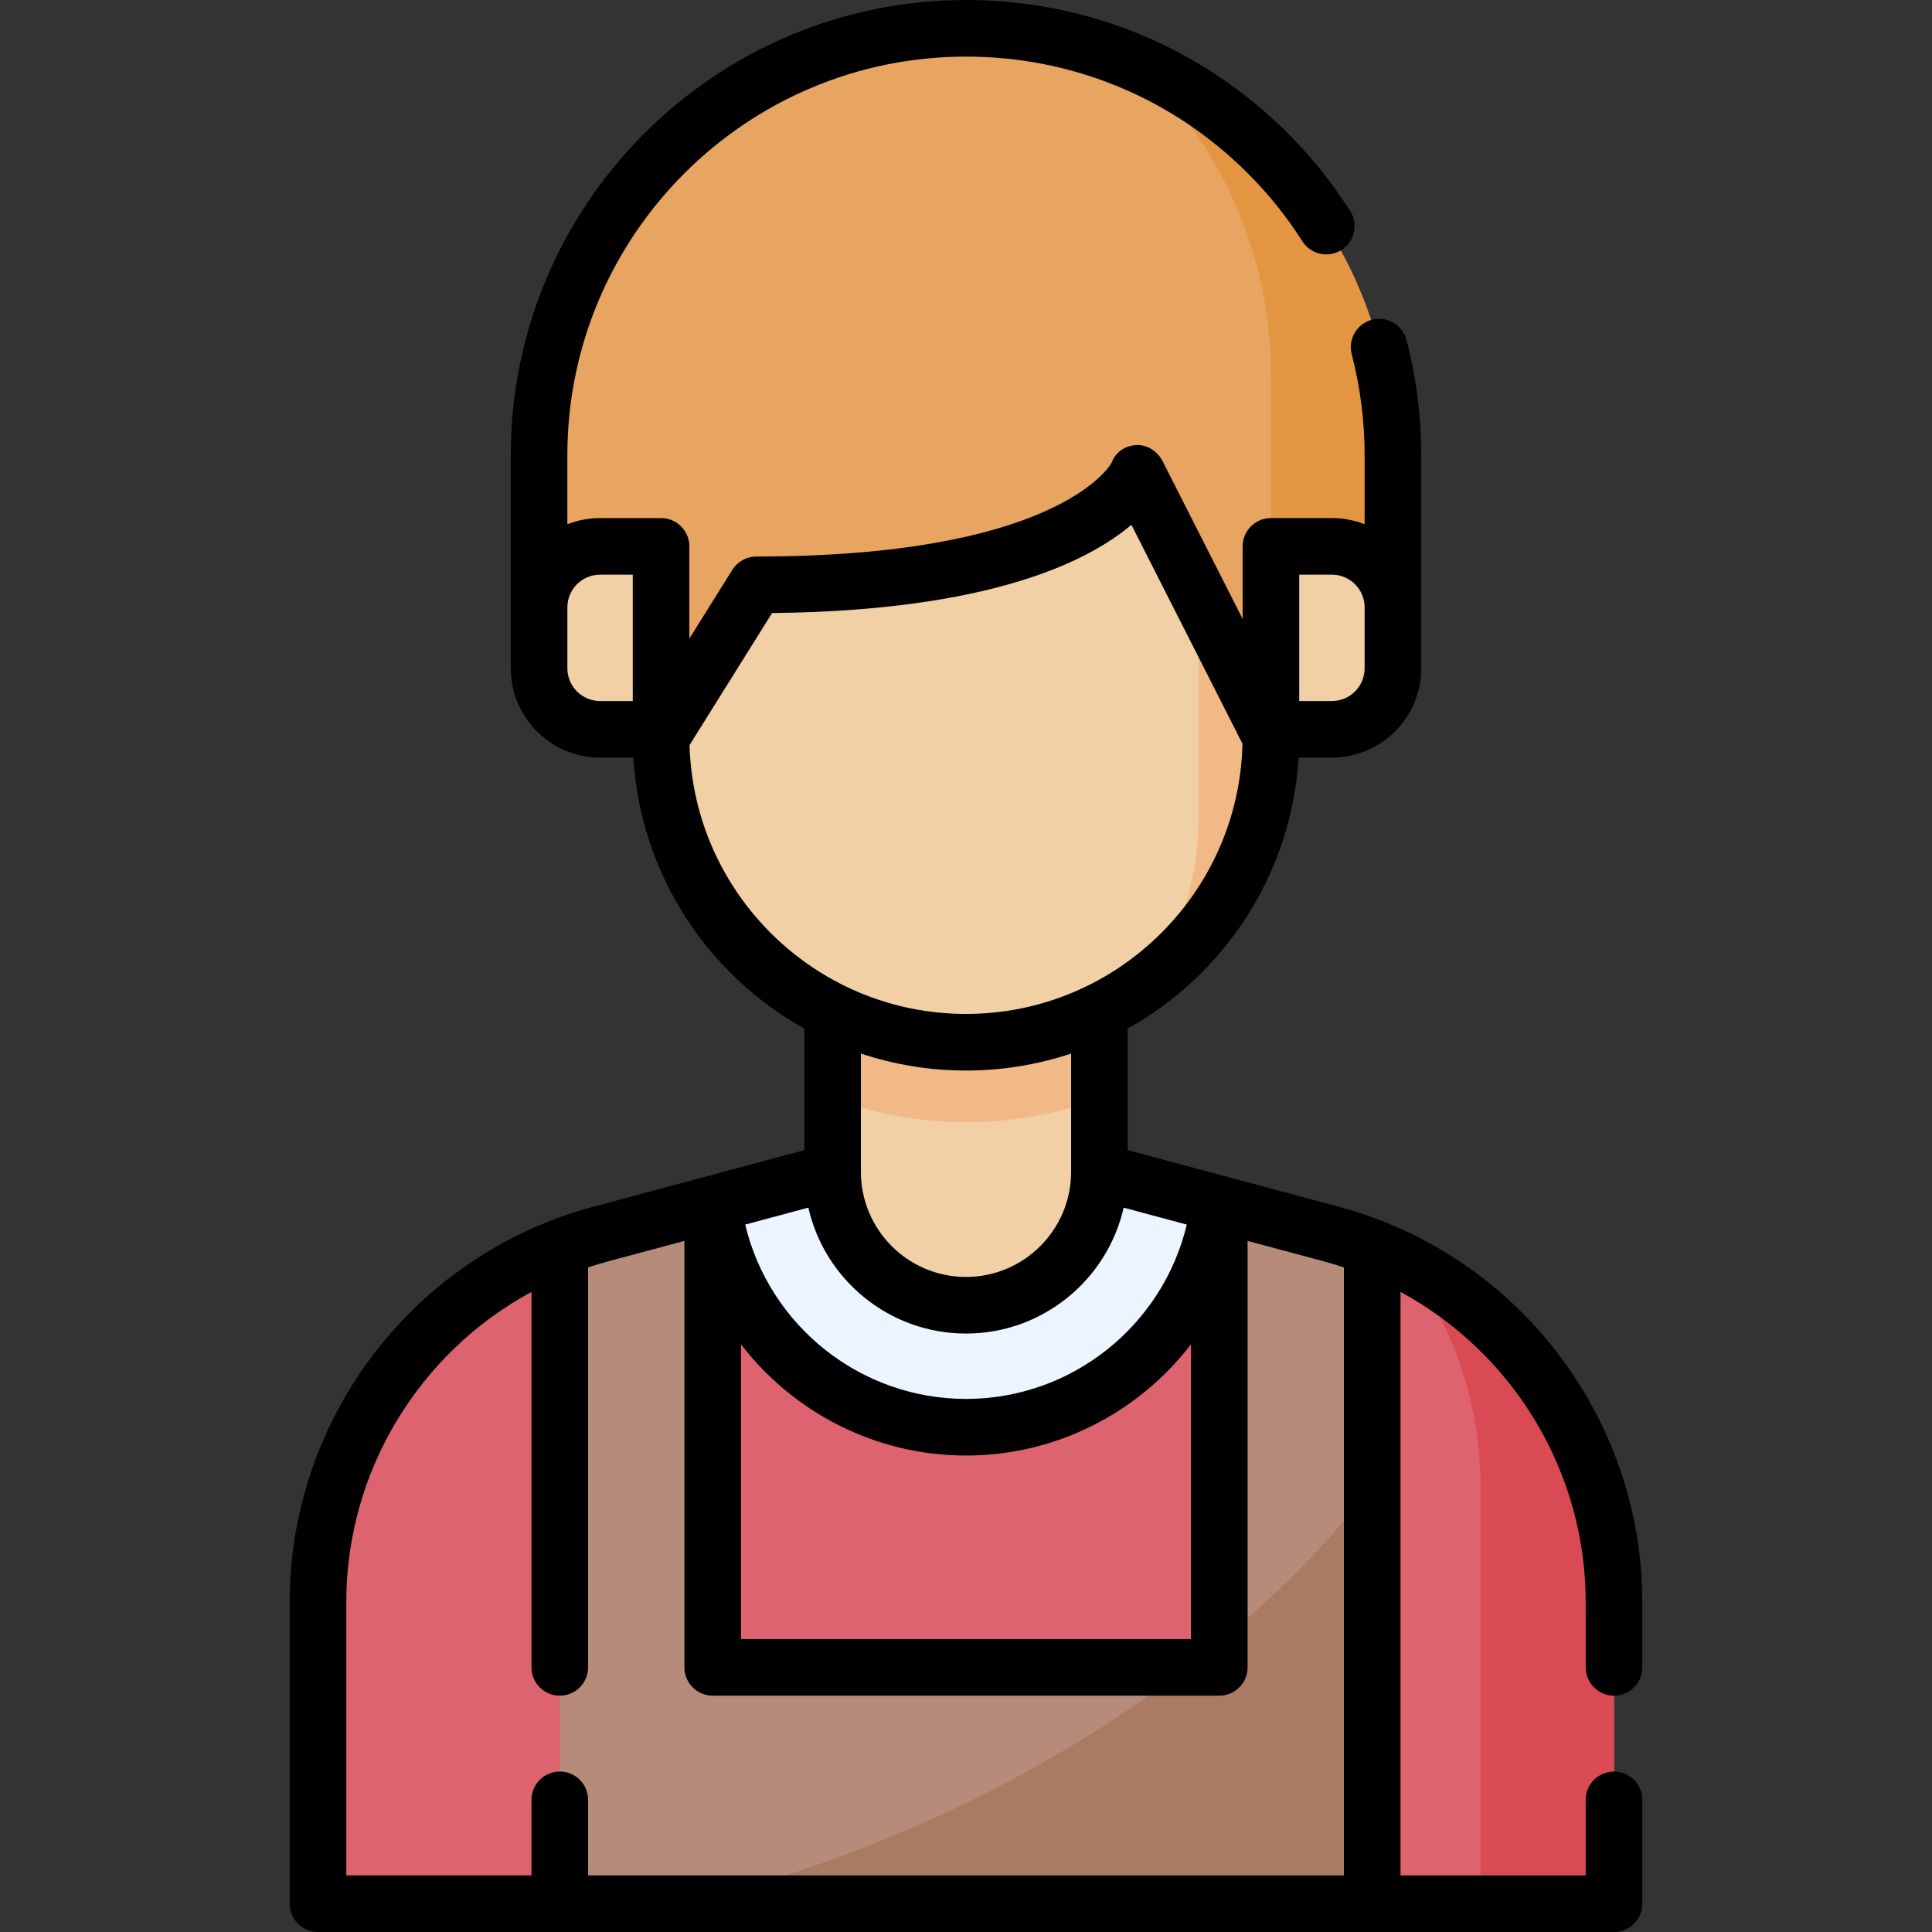 <svg id="Capa_1" enable-background="new 0 0 512 512" height="512" viewBox="0 0 512 512" width="512" xmlns="http://www.w3.org/2000/svg"><rect x="0" y="0" width="512" height="512" fill="#333333" stroke="none"/><g><g><path d="m291.356 310.549 61.532 16.509c44.147 11.845 74.839 51.857 74.839 97.566v79.876h-343.455v-79.876c0-45.708 30.693-85.721 74.84-97.566l61.532-16.509z" fill="#dd636e"/></g><g><path d="m372.967 334.82c12.287 16.851 19.405 37.51 19.405 59.498v110.182h35.356v-79.876c0-38.397-21.663-72.766-54.761-89.804z" fill="#da4a54"/></g><g><path d="m352.888 327.058-29.763-7.985v122.797h-67.125-67.125v-122.797l-29.763 7.985c-3.689.99-7.275 2.193-10.766 3.563v173.879h107.654 107.654v-173.879c-3.491-1.37-7.077-2.573-10.766-3.563z" fill="#b78b7a"/></g><g><path d="m323.125 435.202v6.668h-8.418c-19.03 14.533-40.98 27.833-65.231 39.029-23.122 10.674-46.342 18.511-68.739 23.601h75.263 107.654v-110.708c-10.861 14.267-24.521 28.267-40.529 41.41z" fill="#aa7a63"/></g><g><path d="m256 378.23c34.431 0 62.918-25.849 67.125-59.157l-31.77-8.524h-70.711l-31.77 8.524c4.208 33.307 32.695 59.157 67.126 59.157z" fill="#ecf4ff"/></g><g><path d="m291.356 310.549v-43.437h-70.711v43.437c0 19.526 15.829 35.356 35.356 35.356 19.525-.001 35.355-15.83 35.355-35.356z" fill="#f1d0a5"/></g><g><path d="m220.644 291.026c11.01 4.127 22.923 6.39 35.356 6.39s24.346-2.263 35.356-6.39v-23.914h-70.711v23.914z" fill="#f1b986"/></g><g><path d="m175.187 101.445v93.945c0 44.632 36.181 80.813 80.813 80.813s80.813-36.181 80.813-80.813v-93.945z" fill="#f1d0a5"/></g><g><path d="m336.813 195.39v-93.945h-19.193v115.067c0 15.77-4.534 30.474-12.345 42.911 19.173-14.776 31.538-37.955 31.538-64.033z" fill="#f1b986"/></g><g><path d="m369.138 151.953-32.325-.092v43.529l-35.356-69.701s-12.122 29.295-101.016 29.295l-25.254 40.407v-42.519l-32.325.092v-32.325c0-62.485 50.653-113.139 113.138-113.139 62.484 0 113.138 50.654 113.138 113.138z" fill="#e7a561"/></g><g><path d="m300.933 16.782c22.077 20.647 35.88 50.031 35.88 82.643v52.437l32.325.092v-31.315c0-46.518-28.077-86.472-68.205-103.857z" fill="#e49542"/></g><g><path d="m352.976 193.278h-16.163v-48.488h16.163c8.926 0 16.163 7.236 16.163 16.163v16.163c-.001 8.926-7.237 16.162-16.163 16.162z" fill="#f1d0a5"/></g><g><path d="m159.024 193.278h16.163v-48.488h-16.163c-8.926 0-16.163 7.236-16.163 16.163v16.163c.001 8.926 7.237 16.162 16.163 16.162z" fill="#f1d0a5"/></g><path d="m427.73 449.37c4.142 0 7.5-3.357 7.5-7.5v-17.25c0-49.012-33.061-92.109-80.396-104.805l-55.979-15.02v-32.212c25.612-14.275 43.42-40.923 45.288-71.805h8.832c13.047 0 23.663-10.615 23.663-23.663l.002-56.476c0-10.353-1.313-20.63-3.904-30.545-1.047-4.007-5.143-6.408-9.152-5.361-4.008 1.047-6.408 5.145-5.361 9.152 2.267 8.679 3.417 17.68 3.417 26.754v18.301c-2.685-1.061-5.607-1.65-8.665-1.65h-16.163c-4.142 0-7.5 3.357-7.5 7.5v19.235l-21.167-41.729c-1.369-2.699-4.143-4.562-7.15-4.337-2.972.221-5.436 1.937-6.423 4.73-1.056 1.801-16.137 24.793-94.132 24.793-2.586 0-4.989 1.332-6.36 3.525l-11.394 18.23v-24.447c0-4.143-3.358-7.5-7.5-7.5h-16.163c-3.058 0-5.979.589-8.665 1.65v-18.3c.002-58.25 47.392-105.64 105.642-105.64 28.214 0 54.742 10.989 74.697 30.943 5.468 5.468 10.332 11.525 14.457 18.004 2.225 3.494 6.861 4.522 10.354 2.3 3.494-2.225 4.523-6.86 2.299-10.354-4.711-7.4-10.264-14.316-16.503-20.557-22.788-22.786-53.083-35.336-85.304-35.336-66.521 0-120.64 54.119-120.64 120.64l.002 56.476c0 13.048 10.615 23.663 23.663 23.663h8.832c1.868 30.882 19.677 57.53 45.288 71.805v32.212l-55.978 15.02c-47.336 12.695-80.397 55.792-80.397 104.804v79.88c0 4.143 3.358 7.5 7.5 7.5h343.46c4.142 0 7.5-3.357 7.5-7.5v-27.53c0-4.143-3.358-7.5-7.5-7.5s-7.5 3.357-7.5 7.5v20.03h-49.076v-154.633c29.682 16.061 49.076 47.415 49.076 82.253v17.25c0 4.143 3.358 7.5 7.5 7.5zm-171.73-95.966c20.369 0 37.452-14.288 41.783-33.365l16.726 4.488c-6.37 26.745-30.463 46.203-58.509 46.203s-52.139-19.457-58.509-46.203l16.726-4.488c4.331 19.077 21.414 33.365 41.783 33.365zm-59.625 2.852c13.838 18.002 35.564 29.474 59.625 29.474s45.787-11.472 59.625-29.474v78.115h-119.25zm165.263-195.303v16.162c0 4.776-3.886 8.663-8.663 8.663h-8.663v-33.488h8.663c4.777 0 8.663 3.887 8.663 8.663zm-211.276 16.162v-16.162c0-4.776 3.886-8.663 8.663-8.663h8.663v33.488h-8.663c-4.777 0-8.663-3.886-8.663-8.663zm32.377 20.342 21.872-34.995c57.568-.6 83.688-13.588 95.226-23.388l29.432 58.024c-.913 39.637-33.417 71.605-73.27 71.605-39.731 0-72.159-31.776-73.26-71.246zm73.261 86.246c9.729 0 19.094-1.586 27.855-4.505v31.351c0 15.359-12.496 27.855-27.855 27.855s-27.855-12.496-27.855-27.855v-31.351c8.761 2.919 18.126 4.505 27.855 4.505zm100.154 213.297h-200.304v-20.03c0-4.143-3.358-7.5-7.5-7.5s-7.5 3.357-7.5 7.5v20.03h-49.08v-72.38c0-34.839 19.395-66.195 49.08-82.255v99.505c0 4.143 3.358 7.5 7.5 7.5s7.5-3.357 7.5-7.5v-105.987c1.714-.568 3.443-1.107 5.204-1.579l20.321-5.453v113.019c0 4.143 3.358 7.5 7.5 7.5h134.25c4.142 0 7.5-3.357 7.5-7.5v-113.019l20.322 5.453c1.762.473 3.492 1.011 5.207 1.58z"/></g></svg>